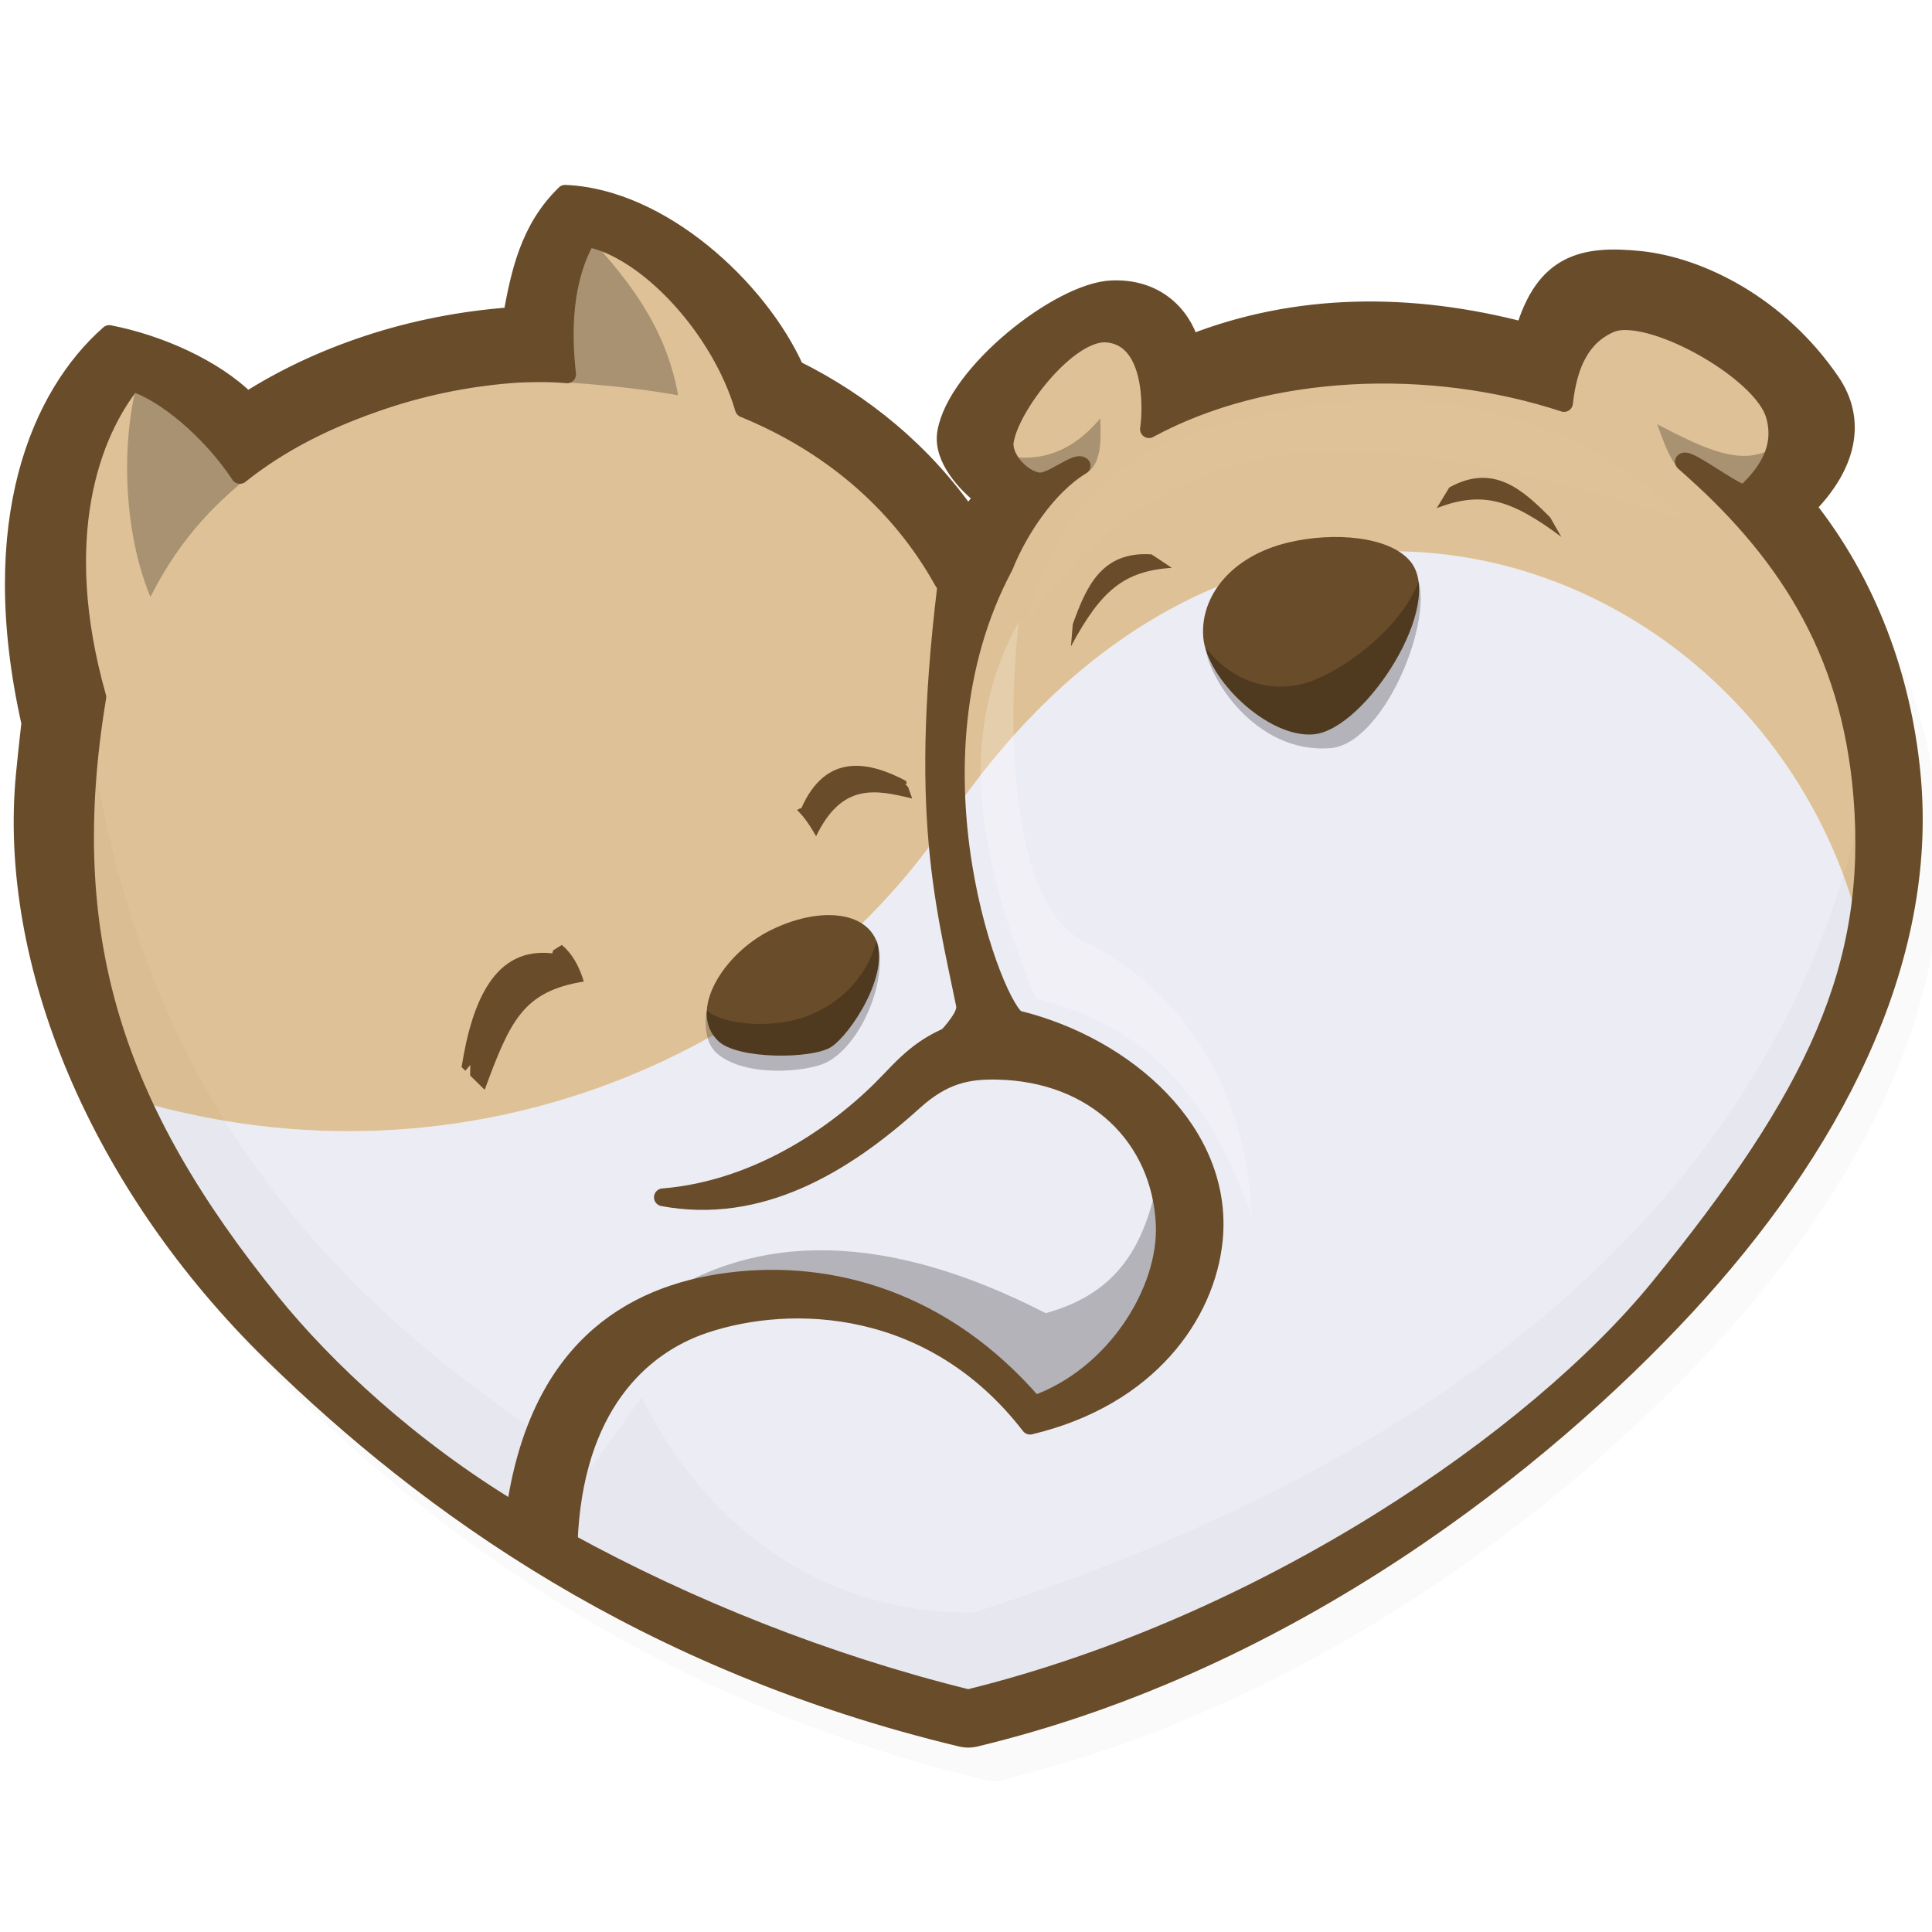 <?xml version="1.0" encoding="UTF-8" standalone="no"?>
<!-- Created with Inkscape (http://www.inkscape.org/) -->

<svg
   xmlns:dc="http://purl.org/dc/elements/1.1/"
   xmlns:cc="http://creativecommons.org/ns#"
   xmlns:rdf="http://www.w3.org/1999/02/22-rdf-syntax-ns#"
   xmlns:svg="http://www.w3.org/2000/svg"
   xmlns="http://www.w3.org/2000/svg"
   xmlns:sodipodi="http://sodipodi.sourceforge.net/DTD/sodipodi-0.dtd"
   xmlns:inkscape="http://www.inkscape.org/namespaces/inkscape"
   width="360"
   height="360"
   viewBox="0 0 95.25 95.25"
   version="1.1"
   id="svg1862"
   inkscape:version="0.92.3 (2405546, 2018-03-11)"
   sodipodi:docname="logo-shadows.svg">
  <defs
     id="defs1856">
    <filter
       inkscape:collect="always"
       style="color-interpolation-filters:sRGB"
       id="filter1228-1-9"
       x="-0.012"
       width="1.023"
       y="-0.019"
       height="1.038">
      <feGaussianBlur
         inkscape:collect="always"
         stdDeviation="0.972"
         id="feGaussianBlur1230-9-4" />
    </filter>
    <filter
       inkscape:collect="always"
       style="color-interpolation-filters:sRGB"
       id="filter1253-4-9"
       x="-0.06"
       width="1.12"
       y="-0.09"
       height="1.18">
      <feGaussianBlur
         inkscape:collect="always"
         stdDeviation="0.502"
         id="feGaussianBlur1255-7-0" />
    </filter>
    <filter
       inkscape:collect="always"
       style="color-interpolation-filters:sRGB"
       id="filter1243-8-9"
       x="-0.047"
       width="1.094"
       y="-0.066"
       height="1.133">
      <feGaussianBlur
         inkscape:collect="always"
         stdDeviation="0.403"
         id="feGaussianBlur1245-4-1" />
    </filter>
    <filter
       inkscape:collect="always"
       style="color-interpolation-filters:sRGB"
       id="filter1284-5-7"
       x="-0.064"
       width="1.129"
       y="-0.082"
       height="1.163">
      <feGaussianBlur
         inkscape:collect="always"
         stdDeviation="0.165"
         id="feGaussianBlur1286-0-7" />
    </filter>
    <filter
       inkscape:collect="always"
       style="color-interpolation-filters:sRGB"
       id="filter1311-3-1"
       x="-0.102"
       width="1.203"
       y="-0.046"
       height="1.093">
      <feGaussianBlur
         inkscape:collect="always"
         stdDeviation="0.324"
         id="feGaussianBlur1313-6-1" />
    </filter>
  </defs>
  <sodipodi:namedview
     id="base"
     pagecolor="#ffffff"
     bordercolor="#666666"
     borderopacity="1.0"
     inkscape:pageopacity="0.0"
     inkscape:pageshadow="2"
     inkscape:zoom="0.35"
     inkscape:cx="-140"
     inkscape:cy="560"
     inkscape:document-units="mm"
     inkscape:current-layer="layer1"
     showgrid="false"
     units="px"
     inkscape:window-width="960"
     inkscape:window-height="1025"
     inkscape:window-x="960"
     inkscape:window-y="27"
     inkscape:window-maximized="0" />
  <g
     inkscape:label="Layer 1"
     inkscape:groupmode="layer"
     id="layer1"
     transform="translate(0,-201.75)">
    <g
       transform="matrix(1.75,0,0,1.75,-616.68,-1038.622)"
       id="g1569-1-5"
       inkscape:export-xdpi="599"
       inkscape:export-ydpi="599">
      <path
         id="path1525-0-9"
         d="m 391.616,724.314 c -4.325,-0.002 -8.919,2.224 -12.538,7.601 -4.531,6.733 -13.932,10.751 -23.415,7.697 2.362,5.605 10.202,15.17 24.166,17.637 11.577,-2.747 23.717,-13.204 25.131,-21.529 -1.278,-6.64 -7.022,-11.403 -13.343,-11.406 z"
         style="opacity:1;fill:#ececf4;fill-opacity:1;stroke:none;stroke-width:1.632;stroke-linecap:round;stroke-linejoin:miter;stroke-miterlimit:4;stroke-dasharray:none;stroke-dashoffset:0;stroke-opacity:1"
         inkscape:connector-curvature="0"
         sodipodi:nodetypes="cscccc" />
      <path
         inkscape:connector-curvature="0"
         style="opacity:1;fill:#dec196;fill-opacity:1;stroke:none;stroke-width:3.297;stroke-linecap:round;stroke-linejoin:miter;stroke-miterlimit:4;stroke-dasharray:none;stroke-dashoffset:0;stroke-opacity:1"
         d="m 369.043,714.649 c -2.101,0.043 -1.385,3.138 -2.361,3.637 -2.641,0.111 -5.137,1.146 -7.432,2.391 -1.15,-1.78 -4.302,-3.107 -5.221,-0.402 -1.479,4.127 0.028,8.477 -0.638,12.702 0.05,1.517 0.288,2.966 0.681,4.349 l 1.591,2.288 c 9.483,3.053 18.884,-0.964 23.415,-7.697 3.619,-5.377 8.213,-7.603 12.538,-7.601 6.321,0.003 12.065,4.766 13.343,11.406 l 0.075,-3.698 c 0.215,0.265 0.438,0.531 0.668,0.796 0.112,-3.457 -0.778,-6.918 -3.029,-9.581 2.722,-3.183 -2.202,-7.023 -5.334,-6.31 -1.31,0.697 -1.757,2.579 -3.528,1.5 -2.77,-0.541 -5.777,0.23 -8.319,0.766 -1.63,-4.134 -7.815,1.173 -5.169,3.944 -1.188,2.006 -2.478,-1.733 -3.955,-2.262 -3.043,-1.338 -3.764,-5.788 -7.325,-6.226 z"
         id="path1527-6-7"
         sodipodi:nodetypes="cccccccsccccccccccc" />
      <path
         style="opacity:1;fill:#694c2a;fill-opacity:1;stroke:none;stroke-width:1.632;stroke-linecap:round;stroke-linejoin:miter;stroke-miterlimit:4;stroke-dasharray:none;stroke-dashoffset:0;stroke-opacity:1"
         d="m 374.11,734.985 c 1.305,-0.643 2.591,-0.542 2.95,0.262 0.428,0.957 -0.719,2.697 -1.268,3.04 -0.53,0.331 -2.62,0.351 -3.169,-0.175 -0.869,-0.833 0.137,-2.463 1.486,-3.127 z"
         id="path1529-3-7"
         inkscape:connector-curvature="0"
         sodipodi:nodetypes="sssss" />
      <path
         style="opacity:1;fill:#694c2a;fill-opacity:1;stroke:none;stroke-width:1.244;stroke-linecap:round;stroke-linejoin:miter;stroke-miterlimit:4;stroke-dasharray:none;stroke-dashoffset:0;stroke-opacity:1"
         d="m 388.673,724.07 c 1.302,-0.313 2.851,-0.173 3.439,0.518 1.025,1.205 -1.267,4.756 -2.717,4.884 -1.274,0.113 -3.021,-1.548 -3.109,-2.748 -0.083,-1.128 0.768,-2.265 2.387,-2.654 z"
         id="path1531-2-6"
         inkscape:connector-curvature="0"
         sodipodi:nodetypes="sssss" />
      <path
         style="opacity:1;fill:#694c2a;fill-opacity:1;stroke:none;stroke-width:1.632;stroke-linecap:round;stroke-linejoin:miter;stroke-miterlimit:4;stroke-dasharray:none;stroke-dashoffset:0;stroke-opacity:1"
         d="m 365.393,738.846 c 0.293,-1.862 0.934,-3.39 2.555,-3.204 l 0.024,-0.084 0.243,-0.153 c 0.293,0.243 0.491,0.596 0.62,1.031 -1.705,0.276 -2.073,1.098 -2.792,3.05 l -0.409,-0.403 0.004,-0.298 -0.14,0.165 z"
         id="path1533-0-7"
         inkscape:connector-curvature="0"
         sodipodi:nodetypes="cccccccccc" />
      <path
         style="opacity:1;fill:#694c2a;fill-opacity:1;stroke:none;stroke-width:1.632;stroke-linecap:round;stroke-linejoin:miter;stroke-miterlimit:4;stroke-dasharray:none;stroke-dashoffset:0;stroke-opacity:1"
         d="m 377.911,730.783 c -1.046,-0.553 -2.255,-0.805 -2.951,0.779 l -0.025,-0.007 -0.092,0.048 c 0.231,0.224 0.387,0.481 0.537,0.739 0.73,-1.51 1.668,-1.315 2.707,-1.061 l -0.113,-0.319 -0.085,-0.098 0.05,-5.3e-4 z"
         id="path1535-6-3"
         inkscape:connector-curvature="0"
         sodipodi:nodetypes="cccccccccc" />
      <path
         style="opacity:1;fill:#694c2a;fill-opacity:1;stroke:none;stroke-width:1.632;stroke-linecap:round;stroke-linejoin:miter;stroke-miterlimit:4;stroke-dasharray:none;stroke-dashoffset:0;stroke-opacity:1"
         d="m 382.611,726.37 c 0.381,-1.062 0.816,-2.064 2.221,-1.968 l 0.567,0.378 c -1.334,0.093 -1.986,0.619 -2.84,2.215 z"
         id="path1537-1-6"
         inkscape:connector-curvature="0"
         sodipodi:nodetypes="ccccc" />
      <path
         style="opacity:1;fill:#694c2a;fill-opacity:1;stroke:none;stroke-width:1.632;stroke-linecap:round;stroke-linejoin:miter;stroke-miterlimit:4;stroke-dasharray:none;stroke-dashoffset:0;stroke-opacity:1"
         d="m 396.063,723.364 c -0.794,-0.803 -1.61,-1.528 -2.844,-0.848 l -0.354,0.582 c 1.249,-0.477 2.061,-0.276 3.509,0.812 z"
         id="path1539-5-5"
         inkscape:connector-curvature="0"
         sodipodi:nodetypes="ccccc" />
      <path
         style="opacity:1;fill:#694c2a;fill-opacity:1;stroke:none;stroke-width:1.632;stroke-linecap:round;stroke-linejoin:miter;stroke-miterlimit:4;stroke-dasharray:none;stroke-dashoffset:0;stroke-opacity:1"
         d="m 378.997,733.979 1.352,3.062 v 1.442 l -2.55,0.481 c 0.369,-0.599 1.033,-0.93 1.455,-1.61 0.358,-0.577 -0.124,-2.297 -0.257,-3.375 z"
         id="path1541-5-6"
         inkscape:connector-curvature="0"
         sodipodi:nodetypes="ccccsc" />
      <path
         style="opacity:0.14;fill:#000000;fill-opacity:1;stroke:none;stroke-width:1.89;stroke-linecap:round;stroke-linejoin:round;stroke-miterlimit:4;stroke-dasharray:none;stroke-dashoffset:0;stroke-opacity:1;filter:url(#filter1228-1-9)"
         d="m 1803.902,2741.158 c -1.872,54.139 -40.936,86.993 -96.76,104.934 -17.485,0.1 -29.182,-10.512 -35.312,-22.902 l -5.279,7.383 c -31.828,-19.415 -48.311,-43.328 -53.336,-77.695 l -4.385,19.002 c 1.658,17.451 11.062,36.239 26.363,51.174 16.538,16.142 39.656,32.797 73.336,40.873 0.473,0.113 0.967,0.113 1.44,0 33.68,-8.076 60.535,-29.582 75.635,-45.891 15.482,-16.721 26.051,-36.62 24.098,-56.736 -0.688,-7.084 -2.611,-13.923 -5.799,-20.141 z"
         transform="matrix(0.265,0,0,0.265,-72.571,0)"
         id="path1543-4-3"
         inkscape:connector-curvature="0" />
      <path
         style="opacity:0.246;fill:#000000;fill-opacity:1;stroke:none;stroke-width:0.5;stroke-linecap:round;stroke-linejoin:round;stroke-miterlimit:4;stroke-dasharray:none;stroke-dashoffset:0;stroke-opacity:1"
         d="m 370.724,745.512 c 2.959,-2.07 6.651,-2.028 11.125,0.267 2.127,-0.589 2.94,-2.028 3.274,-4.51 1.12,3.07 -0.617,6 -3.642,7.216 -2.665,-2.317 -5.879,-3.844 -10.758,-2.973 z"
         id="path1545-7-9"
         inkscape:connector-curvature="0"
         sodipodi:nodetypes="ccccc" />
      <path
         style="opacity:0.246;fill:#000000;fill-opacity:1;stroke:none;stroke-width:0.5;stroke-linecap:round;stroke-linejoin:round;stroke-miterlimit:4;stroke-dasharray:none;stroke-dashoffset:0;stroke-opacity:1"
         d="m 356.459,718.952 2.506,1.136 0.668,1.938 c -1.038,0.812 -2.111,1.802 -3.007,3.575 -0.868,-2.092 -0.824,-4.999 -0.167,-6.648 z"
         id="path1547-6-4"
         inkscape:connector-curvature="0"
         sodipodi:nodetypes="ccccc" />
      <path
         style="opacity:0.246;fill:#000000;fill-opacity:1;stroke:none;stroke-width:0.5;stroke-linecap:round;stroke-linejoin:round;stroke-miterlimit:4;stroke-dasharray:none;stroke-dashoffset:0;stroke-opacity:1"
         d="m 368.586,715.043 -1.116,0.359 c -0.369,0.745 -0.522,1.548 -0.658,2.288 -0.198,0.014 -0.396,0.033 -0.594,0.054 l 0.531,1.743 c 1.477,0.04 3.157,0.15 4.744,0.434 -0.352,-1.966 -1.435,-3.344 -2.907,-4.877 z"
         id="path1549-5-8"
         inkscape:connector-curvature="0" />
      <path
         style="opacity:0.246;fill:#000000;fill-opacity:1;stroke:none;stroke-width:0.5;stroke-linecap:round;stroke-linejoin:round;stroke-miterlimit:4;stroke-dasharray:none;stroke-dashoffset:0;stroke-opacity:1"
         d="m 380.126,721.467 c 1.203,0.426 2.309,0.249 3.26,-0.898 0.014,0.574 0.046,1.159 -0.307,1.488 l -2.126,0.543 z"
         id="path1551-6-1"
         inkscape:connector-curvature="0"
         sodipodi:nodetypes="ccccc" />
      <path
         style="opacity:0.246;fill:#000000;fill-opacity:1;stroke:none;stroke-width:0.5;stroke-linecap:round;stroke-linejoin:round;stroke-miterlimit:4;stroke-dasharray:none;stroke-dashoffset:0;stroke-opacity:1"
         d="m 399.072,720.735 c 1.433,0.748 2.338,1.149 3.213,0.709 l -1.205,1.819 -1.417,-1.276 c -0.314,-0.433 -0.387,-0.733 -0.591,-1.252 z"
         id="path1553-9-2"
         inkscape:connector-curvature="0"
         sodipodi:nodetypes="ccccc" />
      <path
         style="opacity:0.246;fill:#000000;fill-opacity:1;stroke:none;stroke-width:0.5;stroke-linecap:round;stroke-linejoin:round;stroke-miterlimit:4;stroke-dasharray:none;stroke-dashoffset:0;stroke-opacity:1"
         d="m 372.295,737.248 c 0.482,0.426 1.923,0.536 2.912,0.131 0.719,-0.295 1.571,-0.931 1.884,-2.115 0.358,1.098 -0.46,2.993 -1.441,3.461 -0.547,0.261 -2.28,0.423 -3.071,-0.272 -0.443,-0.389 -0.283,-1.205 -0.283,-1.205 z"
         id="path1555-3-9"
         inkscape:connector-curvature="0"
         sodipodi:nodetypes="cscssc" />
      <path
         style="opacity:0.246;fill:#000000;fill-opacity:1;stroke:none;stroke-width:0.5;stroke-linecap:round;stroke-linejoin:round;stroke-miterlimit:4;stroke-dasharray:none;stroke-dashoffset:0;stroke-opacity:1"
         d="m 386.36,727.037 c 0.715,0.922 1.786,1.292 2.817,0.987 0.963,-0.285 2.646,-1.478 3.18,-2.858 0.352,1.304 -1.03,4.577 -2.486,4.694 -2.15,0.173 -3.477,-2.076 -3.511,-2.823 z"
         id="path1557-7-3"
         inkscape:connector-curvature="0"
         sodipodi:nodetypes="cscsc" />
      <path
         style="color:#000000;font-style:normal;font-variant:normal;font-weight:normal;font-stretch:normal;font-size:medium;line-height:normal;font-family:sans-serif;font-variant-ligatures:normal;font-variant-position:normal;font-variant-caps:normal;font-variant-numeric:normal;font-variant-alternates:normal;font-feature-settings:normal;text-indent:0;text-align:start;text-decoration:none;text-decoration-line:none;text-decoration-style:solid;text-decoration-color:#000000;letter-spacing:normal;word-spacing:normal;text-transform:none;writing-mode:lr-tb;direction:ltr;text-orientation:mixed;dominant-baseline:auto;baseline-shift:baseline;text-anchor:start;white-space:normal;shape-padding:0;clip-rule:nonzero;display:inline;overflow:visible;visibility:visible;opacity:1;isolation:auto;mix-blend-mode:normal;color-interpolation:sRGB;color-interpolation-filters:linearRGB;solid-color:#000000;solid-opacity:1;vector-effect:none;fill:#694c2a;fill-opacity:1;fill-rule:nonzero;stroke:#694c2a;stroke-width:0.5;stroke-linecap:round;stroke-linejoin:round;stroke-miterlimit:4;stroke-dasharray:none;stroke-dashoffset:0;stroke-opacity:1;color-rendering:auto;image-rendering:auto;shape-rendering:auto;text-rendering:auto;enable-background:accumulate"
         d="m 368.307,714.246 c -1.035,0.997 -1.284,2.297 -1.496,3.443 -1.379,0.099 -2.751,0.363 -4.068,0.798 -1.254,0.414 -2.384,0.952 -3.391,1.593 -0.936,-0.937 -2.525,-1.625 -3.887,-1.886 -1.931,1.7 -3.504,5.249 -2.223,10.956 -0.067,0.593 -0.119,1.089 -0.153,1.443 -0.517,5.323 2.1,11.573 6.983,16.339 4.376,4.271 10.492,8.677 19.403,10.814 0.125,0.03 0.255,0.03 0.381,0 8.911,-2.137 16.016,-7.826 20.012,-12.142 4.096,-4.424 6.893,-9.689 6.376,-15.012 -0.268,-2.757 -1.241,-5.376 -2.95,-7.535 1.152,-1.162 1.428,-2.424 0.68,-3.519 -1.473,-2.157 -3.686,-3.256 -5.381,-3.432 -1.6,-0.166 -2.695,0.089 -3.26,2.007 -3.181,-0.832 -6.396,-0.832 -9.409,0.355 -0.244,-0.816 -0.965,-1.588 -2.221,-1.533 -1.475,0.065 -4.381,2.368 -4.66,4.036 -0.123,0.738 0.6,1.479 1.044,1.816 -0.166,0.208 -0.267,0.334 -0.421,0.555 -1.272,-1.824 -2.96,-3.21 -4.876,-4.159 -1.02,-2.277 -3.786,-4.834 -6.483,-4.939 z m 0.617,1.239 c 1.677,0.313 3.752,2.53 4.421,4.81 2.333,0.953 4.337,2.572 5.608,4.859 0.027,0.049 0.06,0.093 0.094,0.133 -0.834,6.857 0.047,9.256 0.658,12.474 -1.104,0.32 -1.606,0.784 -2.242,1.457 -1.329,1.405 -3.642,3.073 -6.4,3.297 2.718,0.508 5.092,-0.909 7.073,-2.701 0.823,-0.745 1.507,-0.882 2.33,-0.866 2.79,0.052 4.628,1.897 4.735,4.335 0.081,1.859 -1.397,4.271 -3.677,5.071 -2.536,-2.949 -5.728,-3.832 -8.589,-3.469 -2.878,0.365 -5.399,2.011 -6.038,6.481 -2.949,-1.778 -5.333,-4.005 -6.87,-5.903 -4.402,-5.434 -6.022,-10.257 -4.896,-17.04 -1.283,-4.532 -0.155,-7.45 0.983,-8.867 0.904,0.283 2.187,1.335 3.033,2.608 1.145,-0.914 2.483,-1.591 4.111,-2.128 1.212,-0.4 2.472,-0.64 3.734,-0.724 0.542,-0.021 0.933,-0.021 1.374,0.018 -0.138,-1.21 -0.114,-2.67 0.561,-3.846 z m 29.321,2.349 c 1.326,0.047 3.811,1.534 4.137,2.636 0.279,0.947 -0.238,1.657 -0.82,2.204 -0.141,0.132 -1.597,-0.998 -1.735,-0.883 2.778,2.434 4.682,5.191 5.027,9.426 0.391,4.806 -1.31,8.422 -5.737,13.852 -3.453,4.235 -11.042,9.488 -19.451,11.56 -4.026,-0.992 -7.915,-2.561 -11.255,-4.392 0.144,-3.814 2.016,-5.54 3.83,-6.145 2.463,-0.822 6.434,-0.682 9.166,2.856 3.353,-0.798 4.967,-3.143 5.177,-5.227 0.305,-3.023 -2.468,-5.467 -5.519,-6.217 -0.598,-0.171 -3.38,-7.158 -0.383,-12.769 0.404,-1.016 1.223,-2.254 2.178,-2.83 -0.157,-0.136 -0.862,0.49 -1.215,0.441 -0.494,-0.068 -1.007,-0.671 -0.95,-1.111 0.129,-0.984 1.792,-3.146 2.882,-3.054 1.324,0.112 1.269,2.113 1.18,2.694 3.319,-1.801 7.925,-1.98 11.694,-0.737 0.123,-1.116 0.498,-1.882 1.308,-2.233 0.132,-0.057 0.298,-0.08 0.488,-0.073 z"
         id="path1559-4-9"
         inkscape:connector-curvature="0"
         sodipodi:nodetypes="cccccccccccscscccsscccccccccccccscscscccccccccscccccscscccsssccccc" />
      <path
         sodipodi:nodetypes="sccs"
         inkscape:connector-curvature="0"
         id="path1561-5-0"
         d="m 362.176,721.457 c 4.16,-2.227 12.598,-0.238 14.934,2.439 -7.789,-1.445 -14.401,1.274 -19.195,10.002 -2.023,-2.663 -0.639,-9.817 4.261,-12.44 z"
         style="opacity:0.091;fill:#ffffff;fill-opacity:1;stroke:none;stroke-width:0.5;stroke-linecap:round;stroke-linejoin:round;stroke-miterlimit:4;stroke-dasharray:none;stroke-dashoffset:0;stroke-opacity:1;filter:url(#filter1253-4-9)" />
      <path
         style="opacity:0.13;fill:#ffffff;fill-opacity:1;stroke:none;stroke-width:0.5;stroke-linecap:round;stroke-linejoin:round;stroke-miterlimit:4;stroke-dasharray:none;stroke-dashoffset:0;stroke-opacity:1;filter:url(#filter1243-8-9)"
         d="m 386.461,720.843 c 6.455,-1.939 10.725,0.012 13.422,2.581 -7.863,-2.343 -13.939,-3.66 -18.581,2.915 0.847,-3.282 2.538,-4.708 5.159,-5.495 z"
         id="path1563-2-8"
         inkscape:connector-curvature="0"
         sodipodi:nodetypes="sccs" />
      <path
         style="opacity:0.074;fill:#ffffff;fill-opacity:1;stroke:none;stroke-width:0.5;stroke-linecap:round;stroke-linejoin:round;stroke-miterlimit:4;stroke-dasharray:none;stroke-dashoffset:0;stroke-opacity:1;filter:url(#filter1284-5-7)"
         d="m 369.793,737.51 c 0.807,-1.959 3.087,-3.815 5.813,-4.41 0.324,0.215 0.506,0.535 0.167,1.236 -2.427,0.16 -3.555,1.484 -3.775,3.224 -1.394,0.593 -2.012,0.468 -2.205,-0.05 z"
         id="path1565-5-8"
         inkscape:connector-curvature="0"
         sodipodi:nodetypes="cccccc" />
      <path
         style="opacity:0.456;fill:#ffffff;fill-opacity:1;stroke:none;stroke-width:0.5;stroke-linecap:round;stroke-linejoin:round;stroke-miterlimit:4;stroke-dasharray:none;stroke-dashoffset:0;stroke-opacity:1;filter:url(#filter1311-3-1)"
         d="m 381.094,726.286 c -0.346,2.922 -0.26,8.009 1.843,9.024 1.808,0.873 4.487,3.087 4.725,7.749 -0.987,-2.715 -2.459,-5.277 -6.095,-6.142 -1.448,-3.591 -2.387,-7.164 -0.472,-10.631 z"
         id="path1567-4-5"
         inkscape:connector-curvature="0"
         sodipodi:nodetypes="csccc" />
    </g>
  </g>
</svg>
